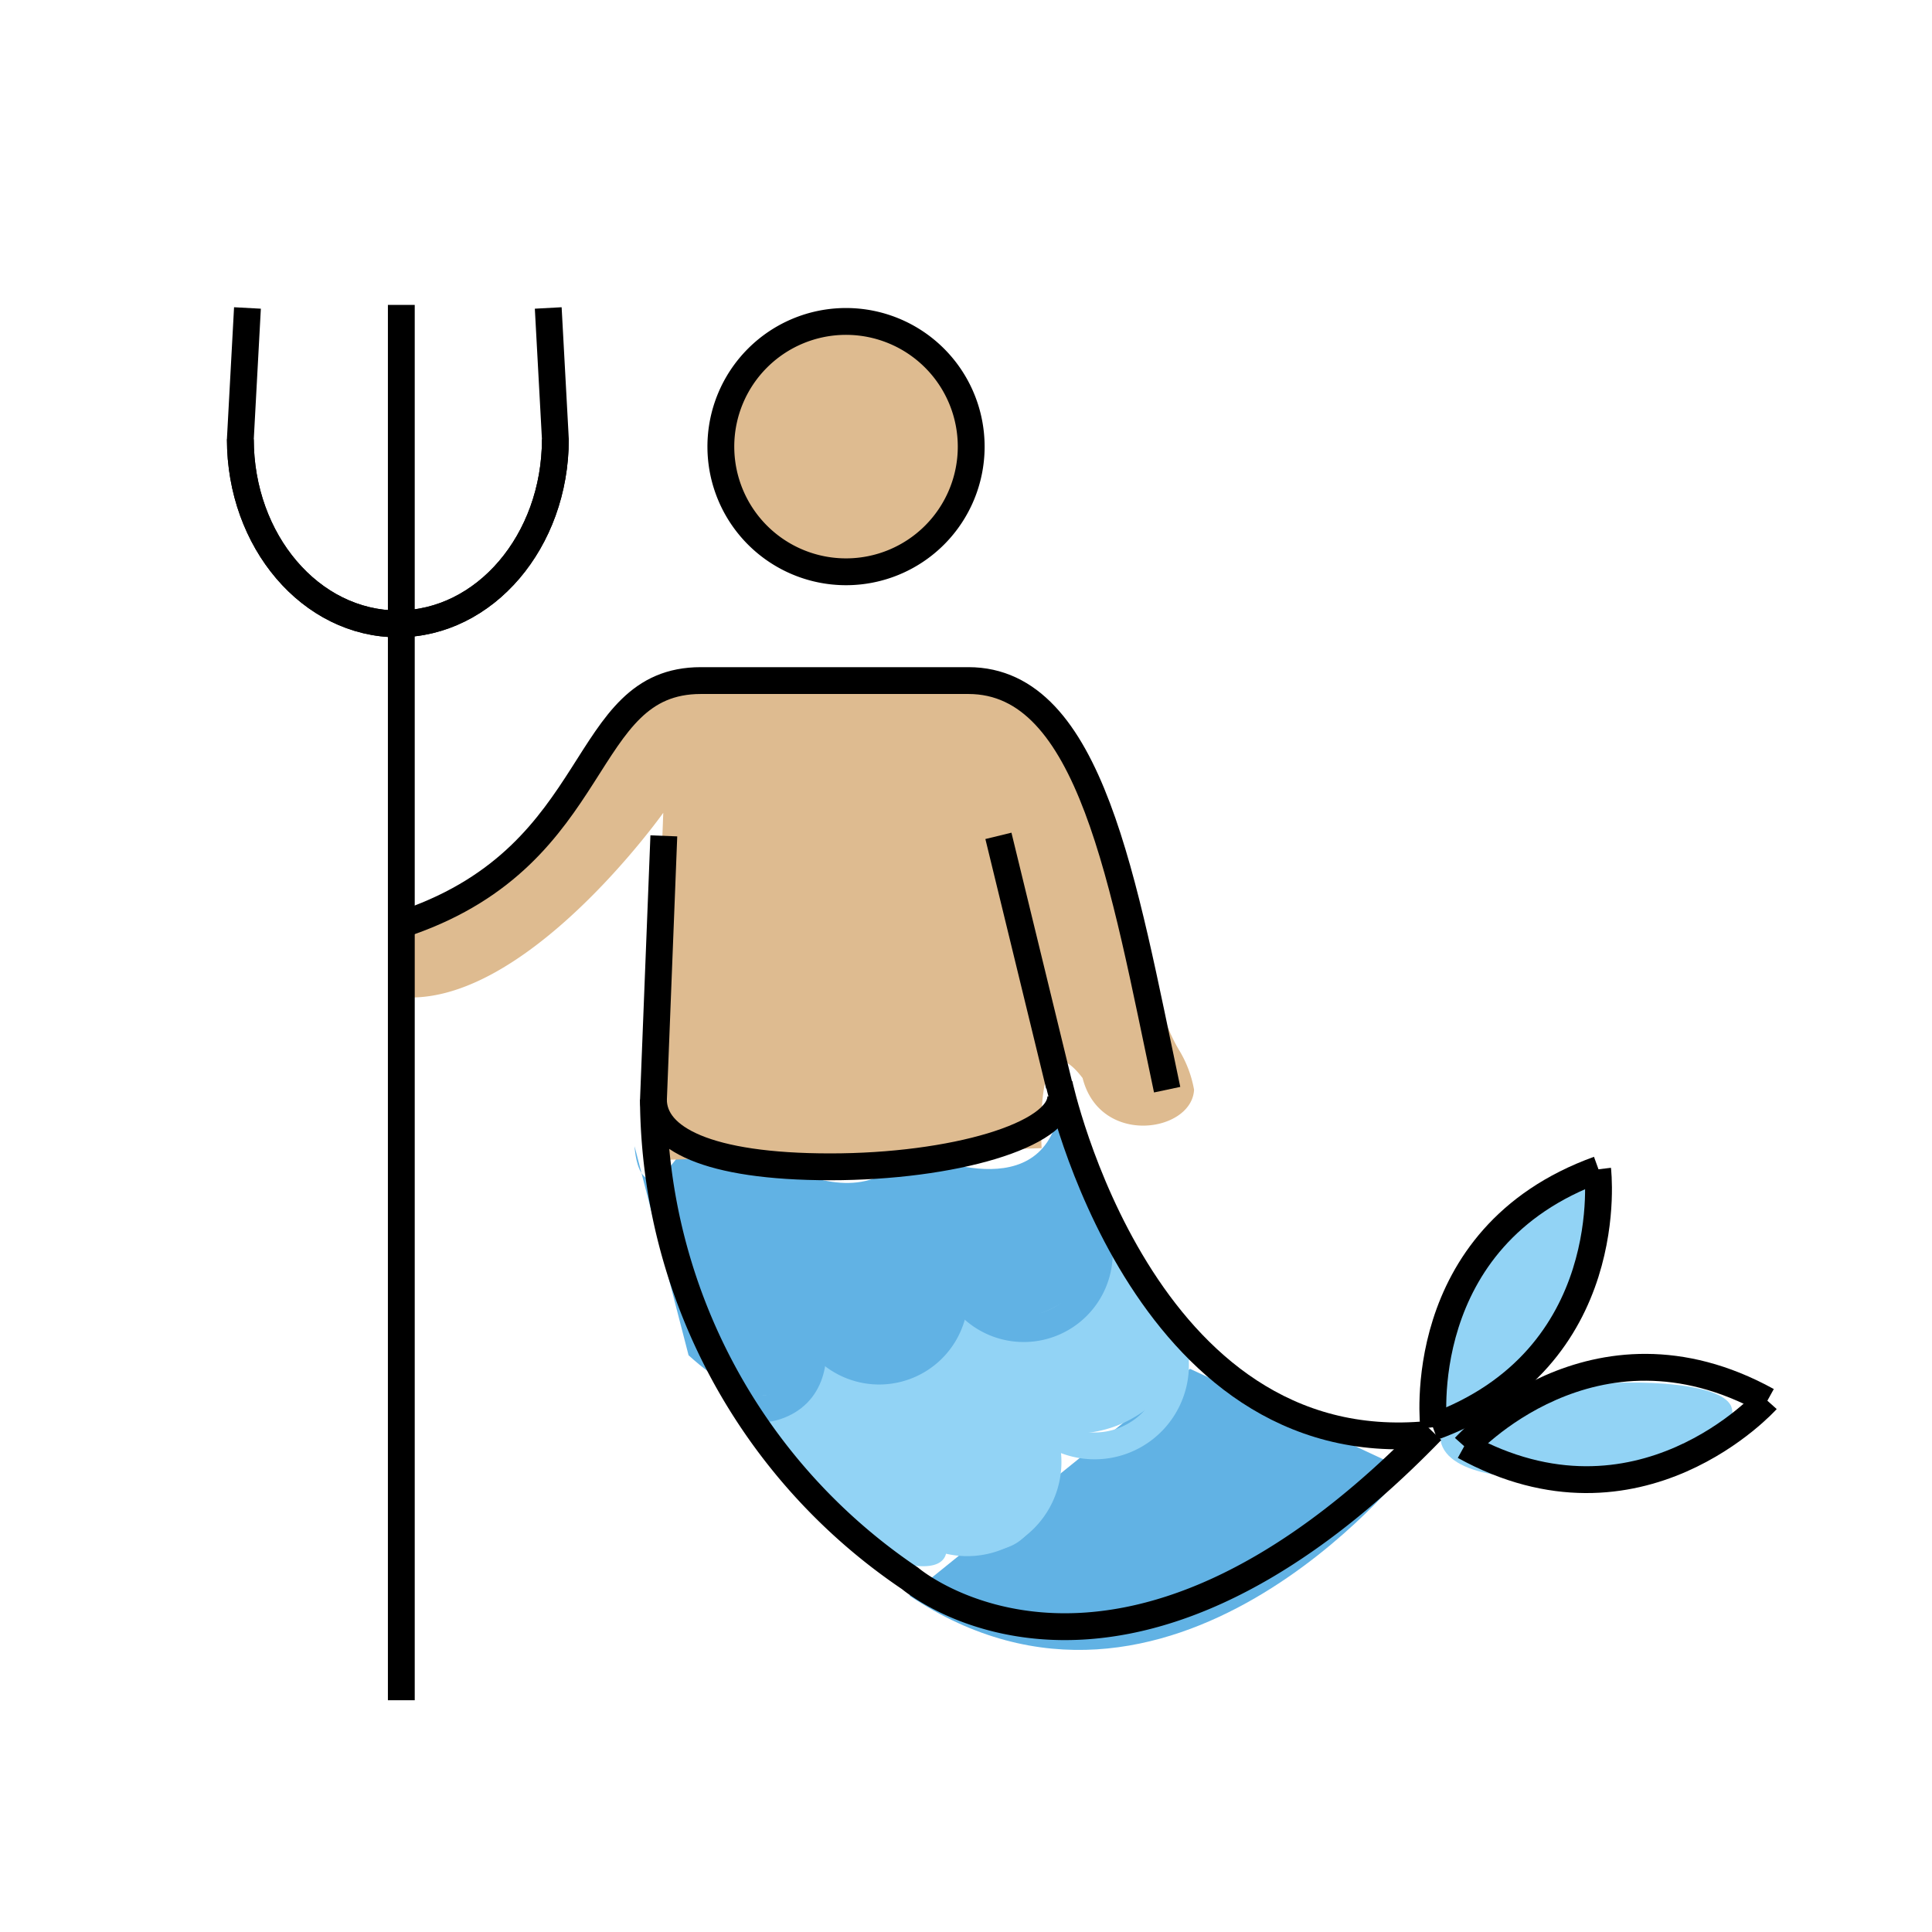 <svg id="emoji" viewBox="0 0 72 72" xmlns="http://www.w3.org/2000/svg" width="64" height="64">
  <g id="color">
    <path fill="#61b2e4" d="M33.892,59.467l10.457-8.456,8.047,3.77S43.578,65.944,33.892,59.467Z"/>
    <path fill="#92d3f5" d="M26.857,51.72a3.364,3.364,0,0,0,2.631-2.907c.486-2.61,3.855,2.765,4.943-1.647,0,0,6.944,1.493,6.043-2.197l4.106,5.176s-1.657,4.155-5.894,3.113c0,0,1.43,5.9-3.445,4.23,0,0,.646,1.893-3.547.129Z"/>
    <path fill="none" stroke="#92d3f5" strokeLinecap="round" strokeMiterlimit="10" strokeWidth="2" d="M38.671,53.009a3.01,3.01,0,0,1-4.747,3.608"/>
    <path fill="none" stroke="#92d3f5" strokeLinecap="round" strokeMiterlimit="10" strokeWidth="2" d="M43.423,49.399a3.013,3.013,0,0,1-4.752,3.61"/>
    <path fill="none" stroke="#61b2e4" strokeLinecap="round" strokeMiterlimit="10" strokeWidth="2" d="M30.152,49.285c.358,1.373.087,2.692-1.231,3.129-1.32.439-1.505-1.034-1.863-2.409"/>
    <path fill="none" stroke="#61b2e4" strokeLinecap="round" strokeMiterlimit="10" strokeWidth="2" d="M35.519,47.699a2.816,2.816,0,0,1-5.386,1.586"/>
    <path fill="none" stroke="#61b2e4" strokeLinecap="round" strokeMiterlimit="10" strokeWidth="2" d="M40.907,46.111a2.817,2.817,0,0,1-5.388,1.588"/>
    <path fill="#61b2e4" d="M23.648,42.714s.115,2.516,1.647.347c1.533-2.169,5.842,3.353,8.675-.203,0,0,4.771,2.312,5.493-1.416L41.428,46.5s-2.342,4.425-5.753,1.706c0,0-1.619,4.714-5.35,1.157,0,0-.327,5.076-4.664,1.144Z"/>
    <path fill="#92d3f5" d="M59.26,43.908c2.009.915-3.162,9.868-5.707,9.252S57.563,43.138,59.26,43.908Z"/>
    <path fill="#92d3f5" d="M53.767,53.939c-1.139-2.356,10.29-3.266,10.771-1.467.571,2.136-9.631,3.824-10.771,1.467"/>
  </g>
  <g id="skin">
    <path fill="#debb90" d="M36.345,16.634a4.768,4.768,0,1,1,0-.001Z"/>
    <path fill="#debb90" d="M24.718,30.291s-5.307,7.476-9.965,6.844l-.158-2.999s3.869-.08,9.871-8.292l12.396-.632s3.632,1.343,4.896,6.633c.781,3.272,1.369,5.945,2.178,7.28a4.295,4.295,0,0,1,.563,1.485c-.077,1.586-3.501,2.128-4.154-.434-1.815-2.371-1.527,2.612-1.527,2.612l-14.589.452"/>
  </g>
  <g id="line">
    <path fill="none" stroke="#000" strokeLinecap="round" strokeMiterlimit="10" strokeWidth="2" d="M15.237,34.359C22.563,31.79,21.549,25.363,26.12,25.363H36.09c4.571,0,5.774,7.548,7.406,15.246"/>
    <path fill="none" stroke="#000" strokeLinecap="round" strokeMiterlimit="10" strokeWidth="2" d="M24.739,31.15l-.388,9.867A21.666,21.666,0,0,0,33.915,58.822s7.697,6.609,19.438-5.503"/>
    <line x1="39.473" x2="37.208" y1="40.452" y2="31.15" fill="none" stroke="#000" strokeLinecap="round" strokeMiterlimit="10" strokeWidth="2"/>
    <path fill="none" stroke="#000" strokeLinecap="round" strokeMiterlimit="10" strokeWidth="2" d="M53.236,53.456c-10.729,1.05-13.763-13.061-13.763-13.061"/>
    <line x1="14.956" x2="14.956" y1="63.363" y2="11.363" fill="none" stroke="#000" strokeLinecap="round" strokeLinejoin="round" strokeWidth="2"/>
    <path fill="none" stroke="#000" strokeLinecap="round" strokeMiterlimit="10" strokeWidth="2" d="M8.957,16.368c0,3.8,2.628,6.882,5.87,6.882s5.87-3.082,5.87-6.882l-.266-4.891"/>
    <path fill="none" stroke="#000" strokeLinecap="round" strokeMiterlimit="10" strokeWidth="2" d="M20.697,16.368c0,3.8-2.628,6.882-5.87,6.882s-5.87-3.082-5.87-6.882l.265-4.891"/>
    <path fill="none" stroke="#000" strokeLinecap="round" strokeMiterlimit="10" strokeWidth="2" d="M53.43,53.185s-.856-7.077,6.143-9.604"/>
    <path fill="none" stroke="#000" strokeLinecap="round" strokeMiterlimit="10" strokeWidth="2" d="M59.539,43.58s.857,7.076-6.141,9.604"/>
    <path fill="none" stroke="#000" strokeLinecap="round" strokeMiterlimit="10" strokeWidth="2" d="M54.593,53.92s4.755-5.311,11.27-1.717"/>
    <path fill="none" stroke="#000" strokeLinecap="round" strokeMiterlimit="10" strokeWidth="2" d="M65.84,52.178s-4.753,5.31-11.27,1.716"/>
    <path fill="none" stroke="#000" strokeLinecap="round" strokeMiterlimit="10" strokeWidth="2" d="M39.533,40.86c0,1.444-4.007,2.624-8.595,2.624-4.592,0-6.586-1.063-6.586-2.508"/>
    <path fill="none" stroke="#000" strokeMiterlimit="10" strokeWidth="2" d="M36.194,16.644a4.665,4.665,0,1,1-4.666-4.665h.001A4.666,4.666,0,0,1,36.194,16.644Z"/>
  </g>
</svg>
